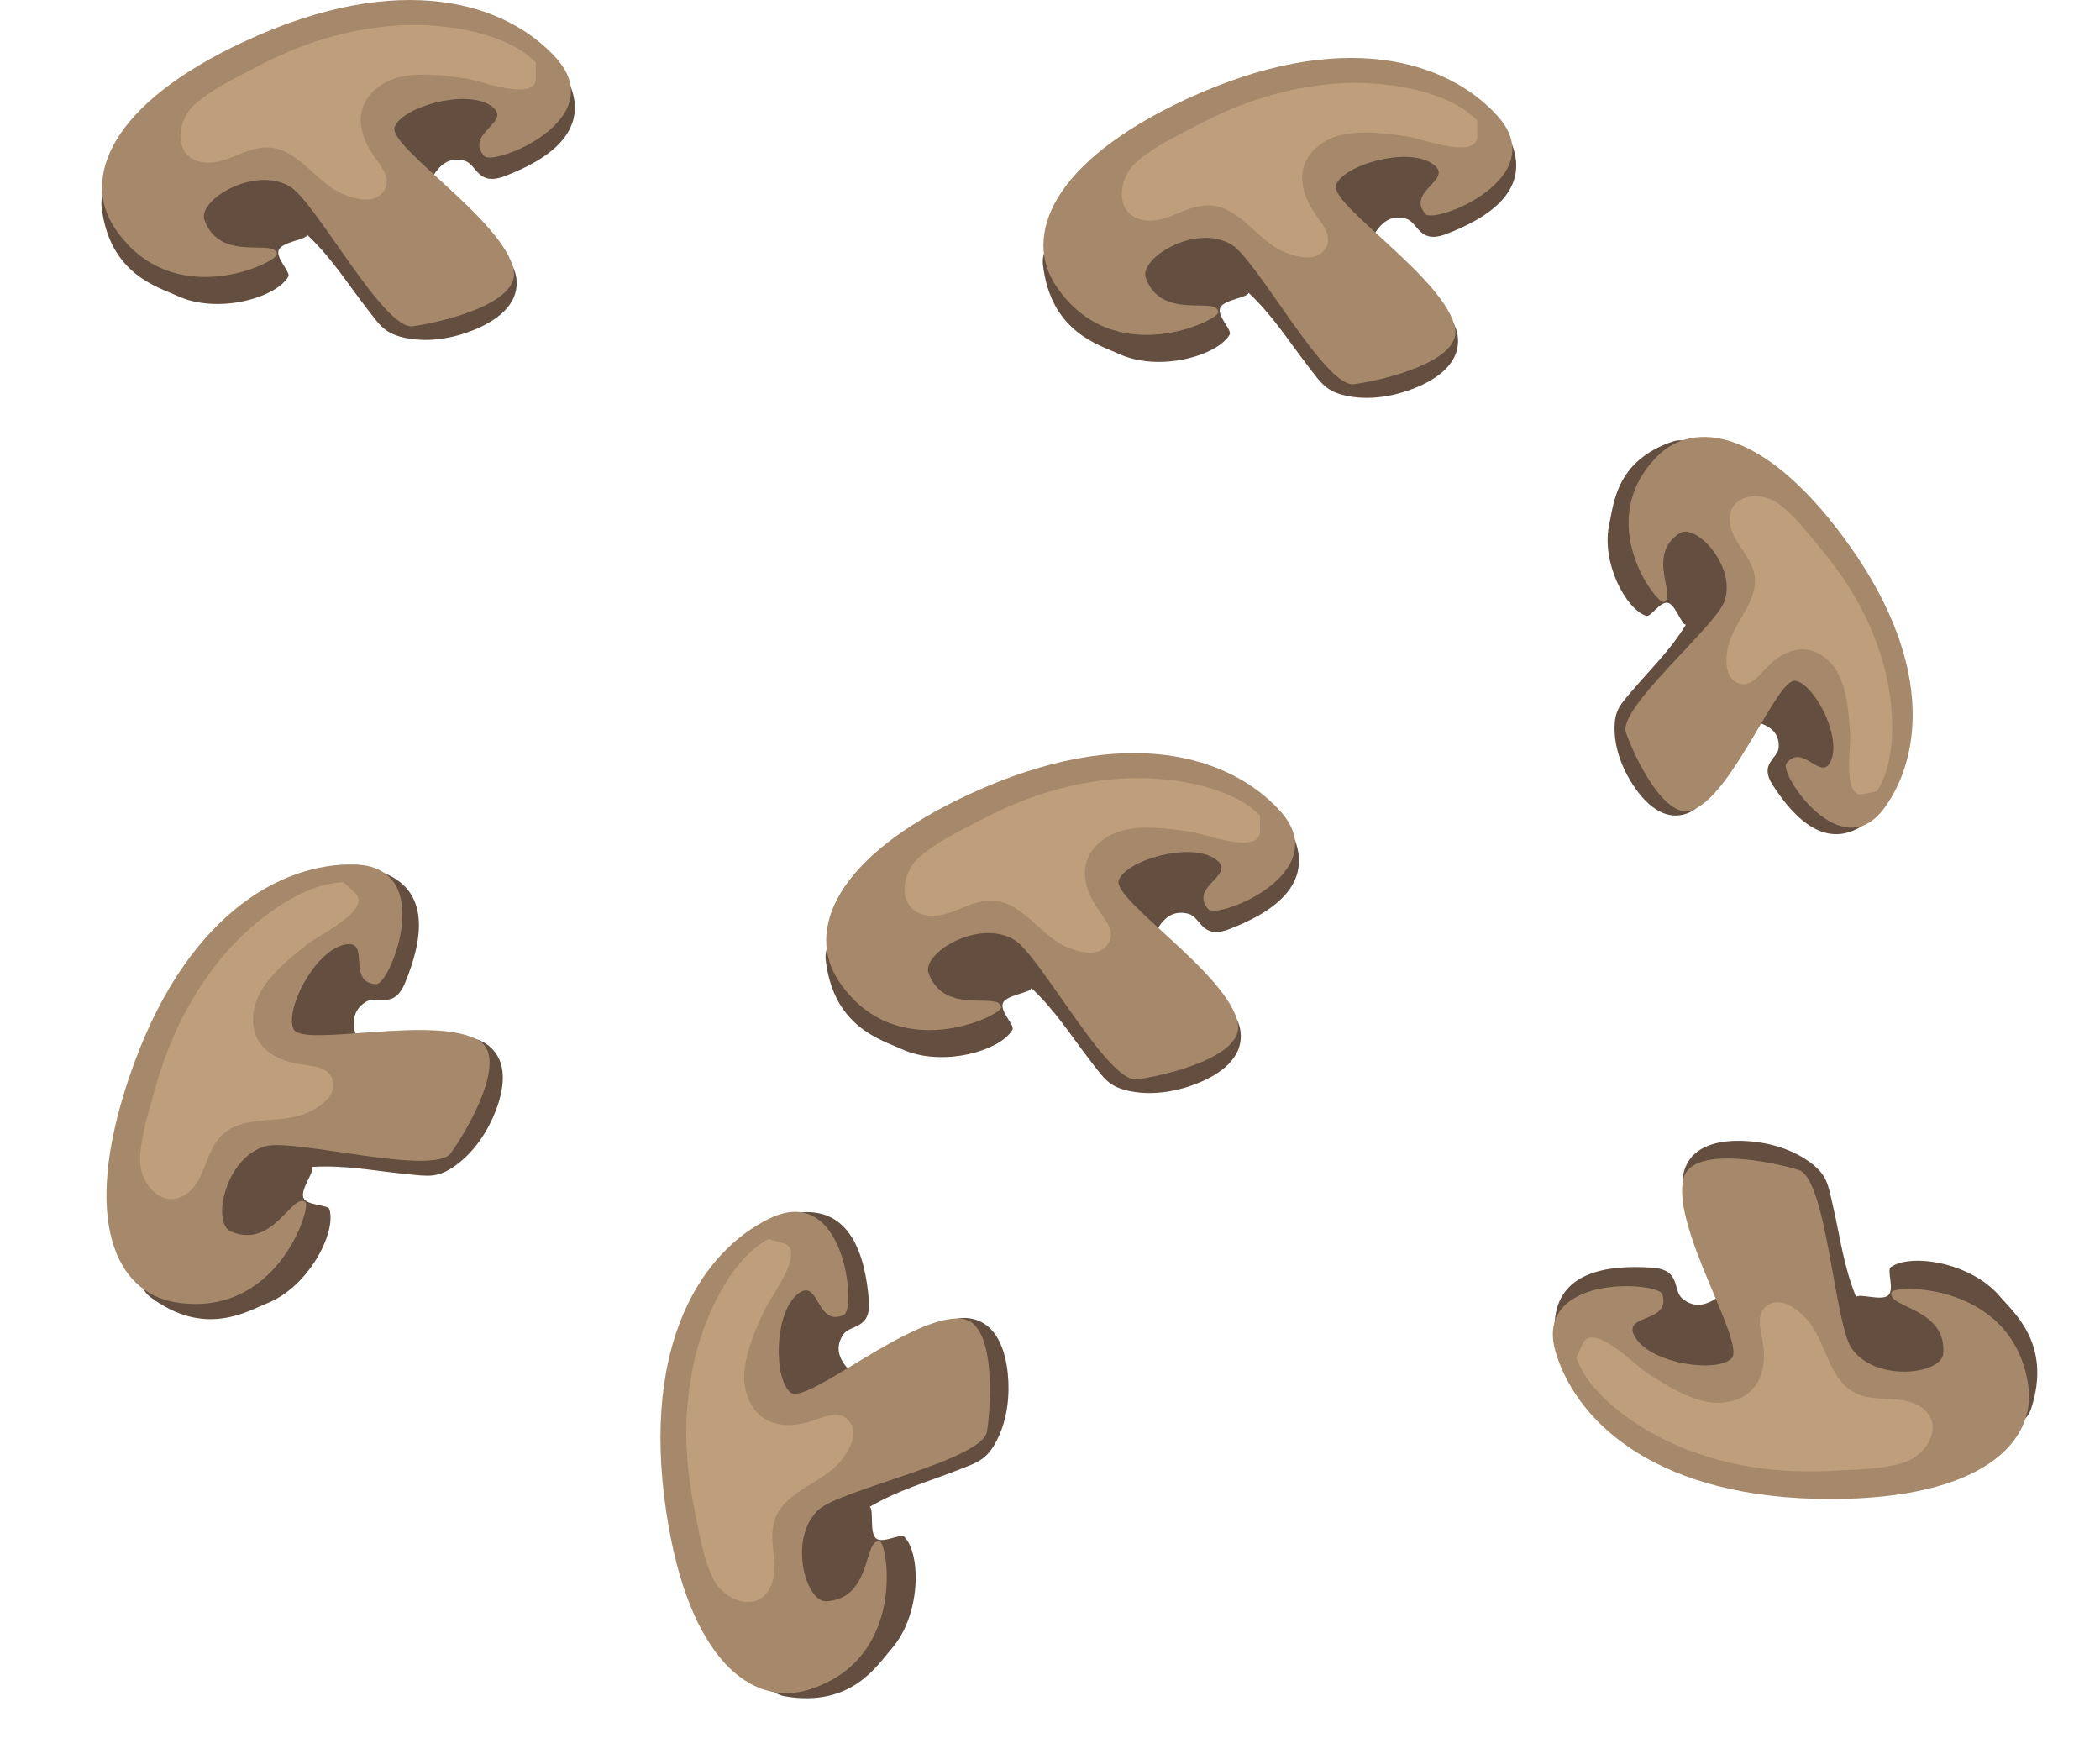 <svg width="145" height="120" viewBox="0 0 145 120" fill="none" xmlns="http://www.w3.org/2000/svg">
<path d="M11.395 82.294C10.63 77.869 12.229 73.575 14.568 69.974C16.191 67.473 18.085 63.545 21.31 62.884C22.261 62.688 23.665 62.826 24.537 63.339C25.135 63.689 26.037 64.942 25.784 65.393L25.834 66.068C25.199 66.188 24.433 66.716 24.105 67.359C24.022 67.522 23.952 68.182 23.881 68.395C23.746 68.797 23.573 68.897 23.505 69.342C23.457 69.651 23.7 69.991 23.581 70.393C23.464 70.785 22.997 71.01 22.903 71.469C22.718 72.382 23.589 72.792 23.291 73.646C23.165 74.005 22.857 74.286 22.549 74.567C22.193 74.893 21.84 75.215 21.776 75.65C21.724 76.016 22.148 76.268 22.1 76.662C22.054 77.036 21.633 77.485 21.434 77.792C20.992 78.472 20.406 79.069 20.273 79.877C20.212 80.244 20.426 80.6 20.275 80.999C20.201 81.197 20.016 81.336 19.831 81.476C19.66 81.606 19.49 81.733 19.408 81.906C19.205 82.334 19.373 82.612 19.255 83.02C19.099 83.561 18.846 83.627 18.583 84.094C18.381 84.453 18.441 84.86 18.226 85.249C18.102 85.47 17.879 85.64 17.658 85.806C17.503 85.924 17.353 86.037 17.235 86.167C16.305 87.198 15.717 88.289 14.026 87.575C11.876 86.665 11.734 84.243 11.395 82.294" fill="#8C735B"/>
<path d="M9.407 84.114C7.877 80.082 11.429 77.064 12.96 73.468C14.001 71.024 15.511 68.15 17.342 66.226C18.308 65.211 19.253 64.248 20.473 63.534C21.323 63.036 22.357 62.783 23.143 62.287L26.281 60.194C29.828 61.424 29.166 64.964 27.967 67.864C27.185 69.754 26.04 68.683 25.268 69.169C24.346 69.748 24.271 70.611 24.649 71.74C25.166 73.292 28.316 71.888 29.571 71.76C30.778 71.633 32.482 71.312 33.587 72.087C35.2 73.221 34.771 75.285 34.232 76.686C33.707 78.049 32.796 79.495 31.477 80.453C30.216 81.369 29.578 81.213 28.093 81.067C25.657 80.825 23.943 80.439 21.551 80.568C21.755 80.851 20.727 82.119 20.948 82.694C21.169 83.268 22.639 83.152 22.745 83.493C23.244 85.099 21.311 88.85 18.432 89.992C17.091 90.523 14.164 92.378 10.394 89.566C8.876 88.437 10.059 85.823 9.407 84.114" fill="#634E40"/>
<path d="M33.144 71.901C30.266 69.978 20.893 72.373 20.273 71.057C19.651 69.742 21.667 65.773 23.702 65.245C25.735 64.718 23.826 67.87 25.985 67.951C26.932 67.986 30.249 59.805 24.436 59.688C19.397 59.59 12.666 63.187 8.878 74.506C5.606 84.285 8.021 89.233 12.095 89.914C19.137 91.088 21.52 83.334 21.087 83.002C20.166 82.307 18.871 86.286 15.937 85.028C14.604 84.459 15.534 79.917 18.324 79.143C20.329 78.586 29.955 81.243 31.135 79.608C32.316 77.973 35.063 73.179 33.144 71.901" fill="#A5896A"/>
<path d="M23.748 60.908C23.748 60.908 23.738 60.909 23.723 60.911L23.718 60.907C23.741 60.906 23.75 60.907 23.748 60.908Z" fill="#BF9E7C"/>
<path d="M22.553 75.948C22.183 76.34 21.652 76.634 21.231 76.827C19.473 77.631 17.06 76.972 15.525 78.196C15.419 78.281 15.32 78.372 15.232 78.466C14.739 78.987 14.481 79.645 14.225 80.299C13.97 80.954 13.72 81.603 13.244 82.106C13.164 82.191 13.074 82.274 12.98 82.35C11.341 83.666 9.653 81.814 9.671 80.097C9.685 78.53 10.268 76.77 10.671 75.306C11.625 71.847 13.031 68.922 15.234 66.21C15.479 65.908 15.753 65.596 16.049 65.283C17.984 63.233 20.911 61.084 23.492 60.932C23.525 60.929 23.664 60.919 23.722 60.914L24.582 61.719C24.928 62.109 24.735 62.568 24.303 63.026C23.466 63.912 21.724 64.796 21.26 65.162C20.573 65.704 19.736 66.37 19.026 67.121C18.353 67.834 17.796 68.623 17.593 69.457C17.042 71.714 18.421 73.06 20.494 73.444C21.446 73.622 22.896 73.559 23.003 74.837C23.038 75.269 22.844 75.64 22.553 75.948" fill="#BF9E7C"/>
<path d="M77.987 14.019C80.68 10.424 84.899 8.639 89.123 7.867C92.056 7.33 96.213 6.011 98.907 7.901C99.703 8.458 100.566 9.573 100.792 10.56C100.948 11.235 100.656 12.751 100.155 12.877L99.698 13.377C99.175 12.997 98.265 12.802 97.572 13.006C97.397 13.058 96.869 13.46 96.665 13.554C96.281 13.732 96.089 13.675 95.719 13.931C95.461 14.109 95.381 14.518 95.006 14.708C94.642 14.892 94.158 14.707 93.759 14.954C92.968 15.446 93.267 16.361 92.443 16.73C92.095 16.885 91.679 16.855 91.264 16.824C90.782 16.788 90.305 16.752 89.945 17.005C89.644 17.218 89.751 17.699 89.432 17.935C89.128 18.159 88.513 18.161 88.153 18.227C87.355 18.372 86.519 18.356 85.84 18.815C85.531 19.022 85.419 19.422 85.025 19.586C84.831 19.667 84.602 19.629 84.374 19.59C84.162 19.555 83.953 19.52 83.771 19.579C83.321 19.725 83.233 20.038 82.856 20.232C82.355 20.49 82.134 20.351 81.613 20.481C81.215 20.58 80.959 20.904 80.529 21.014C80.283 21.076 80.006 21.03 79.734 20.984C79.541 20.952 79.356 20.92 79.181 20.924C77.793 20.956 76.596 21.277 75.954 19.557C75.139 17.369 76.803 15.603 77.987 14.019" fill="#8C735B"/>
<path d="M75.299 13.822C77.18 9.942 81.814 10.453 85.479 9.097C87.971 8.176 91.097 7.301 93.754 7.311C95.154 7.316 96.503 7.343 97.86 7.739C98.805 8.015 99.699 8.593 100.6 8.825L104.276 9.669C105.817 13.092 102.789 15.041 99.856 16.161C97.946 16.89 97.939 15.322 97.055 15.094C96.001 14.821 95.322 15.359 94.76 16.41C93.987 17.85 97.171 19.177 98.126 20.001C99.046 20.792 100.45 21.811 100.644 23.146C100.927 25.097 99.133 26.202 97.744 26.772C96.393 27.327 94.716 27.657 93.113 27.356C91.582 27.068 91.257 26.497 90.344 25.317C88.847 23.38 87.951 21.869 86.215 20.218C86.149 20.56 84.522 20.683 84.256 21.239C83.99 21.794 85.083 22.783 84.908 23.095C84.083 24.56 80.029 25.73 77.222 24.42C75.915 23.809 72.557 22.956 72.013 18.283C71.791 16.404 74.504 15.47 75.299 13.822" fill="#634E40"/>
<path d="M100.476 22.696C99.898 19.284 91.722 14.113 92.253 12.758C92.782 11.403 97.051 10.145 98.833 11.261C100.612 12.378 97.009 13.154 98.433 14.779C99.058 15.492 107.283 12.287 103.377 7.98C99.989 4.249 92.752 1.824 81.922 6.842C72.565 11.177 70.626 16.329 72.928 19.759C76.909 25.686 84.183 22.094 84.126 21.551C84 20.405 80.217 22.195 79.118 19.198C78.616 17.838 82.557 15.396 85.036 16.893C86.817 17.968 91.494 26.792 93.493 26.527C95.492 26.263 100.864 24.969 100.476 22.696" fill="#A5896A"/>
<path d="M102.017 8.317C102.017 8.317 102.01 8.311 101.998 8.301V8.295C102.015 8.311 102.02 8.317 102.017 8.317Z" fill="#BF9E7C"/>
<path d="M90.262 17.775C89.723 17.775 89.145 17.59 88.716 17.417C86.924 16.691 85.746 14.484 83.802 14.208C83.668 14.189 83.534 14.18 83.405 14.18C82.688 14.18 82.032 14.444 81.381 14.707C80.73 14.97 80.086 15.234 79.394 15.234C79.277 15.234 79.155 15.226 79.035 15.209C76.953 14.921 77.141 12.422 78.401 11.256C79.55 10.191 81.23 9.406 82.571 8.695C85.741 7.013 88.833 6.027 92.317 5.767C92.705 5.738 93.12 5.723 93.551 5.723C96.37 5.723 99.942 6.375 101.825 8.148C101.849 8.17 101.952 8.264 101.996 8.302L102 9.48C101.954 10 101.488 10.175 100.859 10.175C99.64 10.175 97.802 9.515 97.216 9.429C96.351 9.302 95.292 9.15 94.258 9.15C93.278 9.15 92.322 9.287 91.576 9.711C89.557 10.861 89.525 12.787 90.669 14.558C91.193 15.373 92.234 16.384 91.379 17.339C91.088 17.661 90.686 17.775 90.262 17.775" fill="#BF9E7C"/>
<path d="M62.987 62.019C65.68 58.424 69.899 56.639 74.123 55.867C77.056 55.33 81.213 54.011 83.907 55.901C84.703 56.458 85.566 57.573 85.792 58.56C85.948 59.235 85.656 60.751 85.155 60.877L84.698 61.377C84.175 60.997 83.265 60.802 82.572 61.006C82.397 61.058 81.869 61.46 81.665 61.554C81.281 61.732 81.089 61.675 80.719 61.931C80.461 62.109 80.381 62.518 80.006 62.708C79.642 62.892 79.158 62.707 78.759 62.954C77.968 63.446 78.267 64.361 77.443 64.73C77.095 64.885 76.679 64.855 76.264 64.824C75.782 64.788 75.305 64.752 74.945 65.005C74.644 65.218 74.751 65.699 74.432 65.935C74.128 66.159 73.513 66.161 73.153 66.227C72.355 66.372 71.519 66.356 70.84 66.815C70.531 67.022 70.419 67.422 70.025 67.586C69.831 67.667 69.602 67.629 69.374 67.591C69.162 67.555 68.953 67.519 68.771 67.579C68.321 67.725 68.233 68.038 67.856 68.231C67.355 68.49 67.134 68.351 66.613 68.481C66.215 68.58 65.959 68.904 65.529 69.014C65.283 69.076 65.006 69.03 64.734 68.984C64.541 68.952 64.356 68.92 64.181 68.924C62.793 68.956 61.596 69.277 60.954 67.557C60.139 65.369 61.803 63.603 62.987 62.019" fill="#8C735B"/>
<path d="M60.299 61.822C62.18 57.942 66.814 58.453 70.479 57.097C72.971 56.176 76.097 55.301 78.754 55.311C80.154 55.316 81.503 55.343 82.86 55.739C83.805 56.016 84.699 56.593 85.6 56.825L89.275 57.669C90.817 61.092 87.789 63.041 84.856 64.161C82.946 64.889 82.939 63.322 82.055 63.094C81.001 62.821 80.322 63.359 79.76 64.409C78.987 65.85 82.171 67.177 83.126 68.001C84.046 68.792 85.45 69.811 85.644 71.146C85.927 73.097 84.133 74.202 82.744 74.772C81.393 75.327 79.716 75.657 78.113 75.356C76.582 75.068 76.257 74.497 75.344 73.317C73.847 71.38 72.951 69.869 71.215 68.218C71.149 68.56 69.522 68.683 69.256 69.239C68.99 69.794 70.083 70.783 69.908 71.095C69.083 72.56 65.029 73.73 62.222 72.42C60.915 71.809 57.557 70.956 57.013 66.283C56.791 64.404 59.504 63.47 60.299 61.822" fill="#634E40"/>
<path d="M85.476 70.696C84.898 67.284 76.722 62.113 77.253 60.758C77.782 59.403 82.051 58.145 83.833 59.261C85.612 60.378 82.009 61.154 83.433 62.779C84.058 63.492 92.283 60.287 88.377 55.98C84.989 52.249 77.752 49.824 66.922 54.842C57.565 59.176 55.626 64.329 57.928 67.759C61.909 73.686 69.183 70.094 69.126 69.551C69 68.405 65.217 70.195 64.118 67.198C63.616 65.838 67.557 63.395 70.036 64.893C71.817 65.968 76.494 74.792 78.493 74.527C80.492 74.263 85.864 72.969 85.476 70.696" fill="#A5896A"/>
<path d="M87.017 56.318C87.017 56.318 87.01 56.311 86.998 56.301V56.295C87.015 56.311 87.02 56.318 87.017 56.318Z" fill="#BF9E7C"/>
<path d="M75.262 65.775C74.723 65.775 74.145 65.59 73.716 65.417C71.924 64.691 70.746 62.484 68.802 62.208C68.668 62.189 68.534 62.18 68.405 62.18C67.688 62.18 67.032 62.444 66.381 62.707C65.73 62.97 65.086 63.234 64.394 63.234C64.277 63.234 64.155 63.226 64.035 63.209C61.953 62.921 62.141 60.422 63.401 59.256C64.55 58.191 66.23 57.406 67.571 56.695C70.741 55.013 73.833 54.027 77.317 53.767C77.705 53.738 78.12 53.723 78.551 53.723C81.37 53.723 84.942 54.376 86.825 56.148C86.849 56.17 86.952 56.264 86.996 56.302L87.001 57.48C86.954 58 86.488 58.175 85.859 58.175C84.64 58.175 82.802 57.515 82.216 57.429C81.351 57.302 80.292 57.15 79.258 57.15C78.278 57.15 77.322 57.287 76.576 57.711C74.557 58.861 74.525 60.787 75.669 62.558C76.193 63.373 77.234 64.384 76.379 65.339C76.088 65.661 75.686 65.775 75.262 65.775" fill="#BF9E7C"/>
<path d="M133.031 98.633C129.081 100.769 124.501 100.622 120.342 99.553C117.454 98.811 113.128 98.267 111.473 95.422C110.984 94.583 110.668 93.209 110.876 92.218C111.018 91.54 111.918 90.286 112.425 90.382L113.05 90.119C113.366 90.683 114.11 91.241 114.825 91.346C115.005 91.373 115.653 91.229 115.878 91.229C116.301 91.228 116.452 91.361 116.895 91.283C117.204 91.229 117.448 90.891 117.867 90.876C118.276 90.862 118.638 91.233 119.103 91.175C120.027 91.06 120.139 90.104 121.042 90.114C121.423 90.119 121.788 90.321 122.152 90.524C122.575 90.758 122.992 90.99 123.425 90.911C123.788 90.844 123.893 90.362 124.281 90.282C124.651 90.206 125.21 90.462 125.565 90.553C126.35 90.755 127.103 91.121 127.911 90.988C128.278 90.93 128.547 90.614 128.974 90.629C129.185 90.637 129.376 90.768 129.568 90.898C129.745 91.019 129.92 91.139 130.11 91.162C130.58 91.218 130.791 90.97 131.214 90.952C131.777 90.928 131.92 91.146 132.447 91.246C132.851 91.323 133.218 91.137 133.655 91.217C133.904 91.264 134.137 91.421 134.365 91.578C134.526 91.687 134.68 91.794 134.841 91.864C136.115 92.417 137.336 92.626 137.198 94.457C137.021 96.785 134.771 97.691 133.031 98.633" fill="#8C735B"/>
<path d="M135.39 99.938C132.056 102.674 128.063 100.268 124.167 99.963C121.519 99.755 118.313 99.24 115.905 98.118C114.636 97.526 113.422 96.936 112.356 96.008C111.614 95.361 111.045 94.462 110.323 93.874L107.34 91.568C107.375 87.813 110.941 87.313 114.073 87.525C116.113 87.663 115.462 89.09 116.169 89.667C117.012 90.356 117.854 90.153 118.804 89.434C120.109 88.45 117.775 85.912 117.253 84.763C116.749 83.659 115.901 82.146 116.284 80.852C116.845 78.962 118.937 78.711 120.437 78.775C121.896 78.838 123.557 79.24 124.886 80.186C126.156 81.089 126.212 81.743 126.547 83.197C127.094 85.583 127.274 87.331 128.158 89.557C128.362 89.274 129.891 89.844 130.365 89.451C130.84 89.058 130.261 87.703 130.551 87.493C131.914 86.508 136.085 87.145 138.085 89.51C139.016 90.612 141.707 92.795 140.243 97.265C139.657 99.064 136.802 98.775 135.39 99.938" fill="#634E40"/>
<path d="M116.249 81.331C115.344 84.672 120.601 92.793 119.551 93.8C118.503 94.809 114.098 94.163 112.949 92.402C111.801 90.643 115.398 91.448 114.786 89.376C114.517 88.467 105.706 87.93 107.448 93.477C108.96 98.285 114.516 103.519 126.451 103.501C136.764 103.486 140.684 99.621 140.03 95.541C138.899 88.492 130.79 88.705 130.614 89.222C130.248 90.316 134.433 90.275 134.175 93.457C134.061 94.903 129.459 95.469 127.836 93.071C126.669 91.347 126.12 81.376 124.194 80.779C122.268 80.181 116.849 79.105 116.249 81.331" fill="#A5896A"/>
<path d="M108.824 93.741C108.824 93.741 108.828 93.75 108.835 93.764L108.832 93.769C108.824 93.748 108.822 93.74 108.824 93.741Z" fill="#BF9E7C"/>
<path d="M123.461 90.08C123.95 90.306 124.397 90.715 124.714 91.053C126.037 92.463 126.182 94.96 127.831 96.025C127.945 96.099 128.063 96.163 128.18 96.217C128.831 96.517 129.537 96.553 130.239 96.587C130.94 96.62 131.635 96.651 132.264 96.941C132.37 96.99 132.478 97.048 132.579 97.114C134.349 98.248 133.131 100.438 131.498 100.968C130.009 101.454 128.155 101.463 126.639 101.547C123.056 101.745 119.835 101.345 116.562 100.121C116.198 99.985 115.816 99.825 115.424 99.644C112.864 98.463 109.894 96.373 108.928 93.975C108.915 93.945 108.861 93.817 108.837 93.763L109.326 92.692C109.586 92.24 110.083 92.276 110.654 92.539C111.761 93.05 113.153 94.42 113.649 94.743C114.382 95.221 115.279 95.803 116.218 96.236C117.108 96.647 118.033 96.923 118.888 96.851C121.203 96.653 122.039 94.917 121.743 92.83C121.608 91.871 121.087 90.516 122.264 90.007C122.662 89.837 123.075 89.902 123.461 90.08" fill="#BF9E7C"/>
<path d="M51.783 110.191C49.091 106.596 48.566 102.044 49.015 97.773C49.325 94.808 49.23 90.448 51.802 88.395C52.56 87.789 53.874 87.274 54.884 87.335C55.576 87.376 56.948 88.082 56.928 88.599L57.279 89.178C56.768 89.573 56.324 90.391 56.325 91.113C56.325 91.296 56.562 91.915 56.595 92.138C56.658 92.557 56.549 92.725 56.69 93.152C56.789 93.449 57.159 93.642 57.236 94.054C57.31 94.456 56.996 94.869 57.121 95.321C57.37 96.218 58.332 96.188 58.455 97.083C58.505 97.461 58.359 97.851 58.212 98.242C58.042 98.694 57.873 99.141 58.015 99.557C58.135 99.907 58.626 99.939 58.763 100.312C58.892 100.666 58.721 101.257 58.683 101.621C58.597 102.428 58.346 103.226 58.596 104.006C58.708 104.361 59.06 104.581 59.107 105.005C59.13 105.214 59.028 105.423 58.927 105.632C58.834 105.825 58.741 106.015 58.746 106.207C58.76 106.68 59.035 106.852 59.115 107.268C59.222 107.822 59.026 107.995 59.005 108.531C58.987 108.942 59.226 109.278 59.211 109.722C59.201 109.975 59.079 110.228 58.958 110.476C58.873 110.652 58.791 110.82 58.745 110.989C58.384 112.331 58.356 113.569 56.525 113.701C54.196 113.867 52.97 111.774 51.783 110.191" fill="#8C735B"/>
<path d="M50.838 112.715C47.643 109.818 49.438 105.516 49.169 101.617C48.987 98.967 49.027 95.72 49.785 93.174C50.184 91.831 50.59 90.544 51.352 89.354C51.883 88.525 52.689 87.83 53.165 87.031L55.01 83.742C58.729 83.227 59.746 86.681 59.995 89.809C60.156 91.848 58.65 91.413 58.182 92.197C57.624 93.132 57.949 93.935 58.799 94.769C59.964 95.917 62.133 93.236 63.193 92.551C64.211 91.891 65.583 90.831 66.919 91.02C68.871 91.298 69.427 93.331 69.583 94.824C69.734 96.277 69.579 97.978 68.839 99.431C68.131 100.82 67.492 100.971 66.103 101.515C63.823 102.406 62.12 102.841 60.048 104.041C60.357 104.201 60.017 105.797 60.475 106.209C60.934 106.62 62.19 105.85 62.44 106.105C63.614 107.309 63.595 111.529 61.548 113.854C60.594 114.936 58.829 117.918 54.193 117.124C52.328 116.808 52.195 113.942 50.838 112.715" fill="#634E40"/>
<path d="M66.441 91.055C63.003 90.649 55.74 97.039 54.59 96.147C53.438 95.259 53.432 90.807 55.005 89.412C56.578 88.02 56.308 91.695 58.268 90.787C59.128 90.388 58.369 81.593 53.136 84.129C48.602 86.329 44.238 92.59 46.004 104.395C47.529 114.594 51.927 117.906 55.867 116.661C62.674 114.51 61.276 106.519 60.739 106.421C59.603 106.219 60.256 110.353 57.071 110.564C55.624 110.663 54.39 106.193 56.525 104.237C58.059 102.83 67.842 100.826 68.151 98.834C68.46 96.841 68.73 91.323 66.441 91.055" fill="#A5896A"/>
<path d="M53.077 85.528C53.077 85.528 53.069 85.533 53.056 85.542L53.05 85.54C53.07 85.529 53.078 85.526 53.077 85.528Z" fill="#BF9E7C"/>
<path d="M58.843 99.471C58.691 99.988 58.351 100.49 58.063 100.853C56.862 102.369 54.413 102.877 53.602 104.665C53.545 104.788 53.499 104.914 53.463 105.038C53.261 105.726 53.329 106.43 53.398 107.128C53.468 107.827 53.54 108.519 53.345 109.184C53.312 109.296 53.27 109.411 53.22 109.521C52.357 111.438 50.012 110.554 49.249 109.016C48.55 107.614 48.27 105.781 47.965 104.294C47.243 100.779 47.168 97.534 47.899 94.118C47.98 93.737 48.083 93.335 48.204 92.921C48.998 90.216 50.63 86.972 52.86 85.665C52.888 85.648 53.007 85.576 53.057 85.545L54.188 85.871C54.674 86.062 54.711 86.558 54.534 87.162C54.19 88.332 53.039 89.91 52.792 90.448C52.427 91.243 51.983 92.215 51.692 93.207C51.416 94.148 51.278 95.104 51.475 95.939C52.01 98.2 53.849 98.773 55.87 98.174C56.8 97.9 58.063 97.186 58.739 98.276C58.966 98.645 58.962 99.063 58.843 99.471" fill="#BF9E7C"/>
<path d="M12.987 10.019C15.68 6.424 19.899 4.639 24.123 3.867C27.056 3.33 31.213 2.011 33.907 3.901C34.703 4.458 35.566 5.573 35.792 6.56C35.948 7.235 35.656 8.751 35.155 8.877L34.698 9.377C34.175 8.997 33.265 8.802 32.572 9.006C32.397 9.058 31.869 9.46 31.665 9.554C31.281 9.732 31.089 9.675 30.719 9.931C30.461 10.109 30.381 10.518 30.006 10.708C29.642 10.892 29.158 10.707 28.759 10.954C27.968 11.446 28.267 12.361 27.443 12.73C27.095 12.885 26.679 12.854 26.264 12.824C25.782 12.788 25.305 12.752 24.945 13.005C24.644 13.218 24.751 13.699 24.432 13.935C24.128 14.159 23.513 14.161 23.153 14.227C22.355 14.372 21.519 14.356 20.84 14.815C20.531 15.022 20.419 15.422 20.026 15.586C19.831 15.667 19.602 15.629 19.374 15.591C19.162 15.555 18.953 15.52 18.771 15.579C18.321 15.725 18.233 16.038 17.856 16.232C17.355 16.49 17.134 16.351 16.613 16.481C16.215 16.58 15.959 16.904 15.529 17.014C15.283 17.076 15.006 17.03 14.733 16.984C14.541 16.952 14.357 16.92 14.181 16.924C12.793 16.956 11.596 17.277 10.954 15.557C10.139 13.369 11.803 11.603 12.987 10.019" fill="#8C735B"/>
<path d="M10.299 9.822C12.18 5.942 16.814 6.453 20.479 5.097C22.971 4.176 26.097 3.301 28.753 3.311C30.154 3.316 31.503 3.343 32.86 3.739C33.805 4.015 34.699 4.593 35.6 4.825L39.276 5.669C40.817 9.092 37.789 11.041 34.856 12.161C32.946 12.889 32.939 11.322 32.055 11.094C31.001 10.821 30.322 11.359 29.76 12.409C28.987 13.85 32.171 15.177 33.126 16.001C34.047 16.792 35.45 17.811 35.644 19.146C35.927 21.097 34.133 22.202 32.744 22.772C31.393 23.327 29.716 23.657 28.113 23.356C26.582 23.068 26.257 22.497 25.344 21.317C23.847 19.38 22.951 17.869 21.215 16.218C21.149 16.56 19.521 16.683 19.256 17.239C18.99 17.794 20.083 18.783 19.908 19.095C19.083 20.56 15.029 21.73 12.222 20.42C10.915 19.809 7.557 18.956 7.013 14.283C6.791 12.404 9.504 11.47 10.299 9.822" fill="#634E40"/>
<path d="M35.476 18.696C34.898 15.284 26.722 10.113 27.253 8.758C27.782 7.403 32.051 6.145 33.833 7.261C35.612 8.378 32.009 9.154 33.433 10.779C34.058 11.492 42.283 8.287 38.377 3.98C34.989 0.249 27.752 -2.176 16.922 2.842C7.565 7.176 5.626 12.329 7.928 15.759C11.909 21.686 19.183 18.094 19.126 17.551C19 16.405 15.217 18.195 14.118 15.198C13.616 13.838 17.557 11.396 20.036 12.893C21.817 13.968 26.494 22.792 28.493 22.527C30.492 22.263 35.864 20.969 35.476 18.696" fill="#A5896A"/>
<path d="M37.017 4.317C37.017 4.317 37.01 4.311 36.998 4.301V4.295C37.015 4.311 37.02 4.317 37.017 4.317Z" fill="#BF9E7C"/>
<path d="M25.262 13.775C24.723 13.775 24.145 13.59 23.716 13.417C21.924 12.691 20.746 10.484 18.802 10.208C18.668 10.189 18.534 10.18 18.405 10.18C17.688 10.18 17.032 10.444 16.381 10.707C15.73 10.97 15.086 11.234 14.394 11.234C14.277 11.234 14.155 11.226 14.035 11.209C11.953 10.921 12.14 8.422 13.401 7.256C14.55 6.191 16.23 5.406 17.571 4.695C20.741 3.013 23.833 2.027 27.317 1.767C27.705 1.738 28.12 1.723 28.551 1.723C31.37 1.723 34.942 2.375 36.825 4.148C36.849 4.17 36.952 4.264 36.996 4.302L37.001 5.48C36.954 6 36.488 6.175 35.859 6.175C34.64 6.175 32.801 5.515 32.216 5.429C31.351 5.302 30.292 5.15 29.258 5.15C28.278 5.15 27.322 5.287 26.576 5.711C24.557 6.861 24.525 8.787 25.669 10.558C26.193 11.373 27.235 12.384 26.379 13.339C26.088 13.661 25.686 13.775 25.262 13.775" fill="#BF9E7C"/>
<path d="M120.276 34.884C123.879 36.56 126.193 39.889 127.63 43.406C128.629 45.848 130.528 49.206 129.382 51.884C129.044 52.674 128.236 53.624 127.423 54C126.866 54.257 125.501 54.281 125.301 53.87L124.784 53.565C125.018 53.043 125.021 52.22 124.718 51.657C124.642 51.515 124.198 51.131 124.079 50.971C123.855 50.671 123.869 50.494 123.58 50.221C123.379 50.03 123.01 50.035 122.778 49.745C122.552 49.463 122.624 49.01 122.337 48.71C121.767 48.115 121.03 48.541 120.56 47.894C120.362 47.621 120.313 47.255 120.264 46.89C120.207 46.466 120.152 46.047 119.868 45.781C119.628 45.559 119.231 45.739 118.969 45.506C118.72 45.284 118.606 44.751 118.483 44.452C118.212 43.788 118.074 43.06 117.553 42.556C117.317 42.327 116.951 42.302 116.737 41.991C116.631 41.838 116.623 41.633 116.614 41.428C116.607 41.238 116.599 41.05 116.515 40.903C116.306 40.54 116.019 40.522 115.783 40.23C115.468 39.844 115.548 39.627 115.341 39.2C115.182 38.873 114.856 38.71 114.682 38.358C114.583 38.156 114.572 37.908 114.563 37.663C114.556 37.491 114.55 37.325 114.514 37.175C114.234 35.978 113.738 35 115.11 34.132C116.856 33.028 118.688 34.147 120.276 34.884" fill="#8C735B"/>
<path d="M119.957 32.52C123.659 33.443 124.06 37.547 125.901 40.474C127.153 42.464 128.48 45.012 128.954 47.314C129.205 48.528 129.428 49.7 129.331 50.947C129.264 51.816 128.926 52.695 128.89 53.517L128.829 56.854C126.145 58.811 123.906 56.544 122.403 54.209C121.424 52.688 122.78 52.396 122.816 51.589C122.861 50.627 122.271 50.137 121.26 49.842C119.871 49.435 119.302 52.433 118.762 53.41C118.245 54.351 117.619 55.752 116.498 56.163C114.86 56.763 113.576 55.411 112.83 54.312C112.104 53.243 111.513 51.851 111.482 50.409C111.452 49.031 111.888 48.645 112.743 47.639C114.148 45.991 115.293 44.94 116.406 43.136C116.098 43.141 115.695 41.755 115.166 41.626C114.636 41.496 113.979 42.623 113.677 42.528C112.259 42.081 110.508 38.783 111.131 36.115C111.421 34.871 111.549 31.809 115.496 30.487C117.082 29.953 118.385 32.132 119.957 32.52" fill="#634E40"/>
<path d="M116.857 55.935C119.706 54.814 122.695 46.793 123.964 47.006C125.234 47.217 127.101 50.685 126.459 52.431C125.816 54.175 124.488 51.197 123.34 52.725C122.836 53.396 127.109 59.934 130.127 55.768C132.741 52.156 133.523 45.448 127.207 36.984C121.75 29.671 116.935 28.93 114.384 31.548C109.978 36.074 114.412 41.718 114.871 41.571C115.841 41.253 113.602 38.303 115.997 36.805C117.084 36.123 119.916 39.091 119.071 41.51C118.464 43.248 111.675 48.904 112.268 50.587C112.861 52.27 114.96 56.685 116.857 55.935" fill="#A5896A"/>
<path d="M129.587 54.652C129.587 54.652 129.591 54.645 129.598 54.632L129.603 54.631C129.592 54.649 129.588 54.654 129.587 54.652Z" fill="#BF9E7C"/>
<path d="M119.258 46.195C119.16 45.729 119.215 45.195 119.287 44.791C119.589 43.108 121.286 41.686 121.171 39.953C121.163 39.833 121.146 39.716 121.123 39.604C120.992 38.983 120.644 38.463 120.298 37.947C119.951 37.431 119.606 36.922 119.48 36.322C119.458 36.221 119.443 36.114 119.436 36.008C119.306 34.152 121.504 33.86 122.743 34.739C123.874 35.539 124.86 36.851 125.72 37.883C127.753 40.322 129.17 42.819 130.03 45.789C130.125 46.12 130.214 46.476 130.292 46.849C130.806 49.29 130.891 52.502 129.699 54.455C129.685 54.48 129.622 54.586 129.596 54.631L128.578 54.849C128.119 54.904 127.883 54.532 127.768 53.988C127.546 52.932 127.783 51.22 127.751 50.697C127.703 49.925 127.642 48.981 127.454 48.086C127.275 47.237 126.983 46.434 126.48 45.865C125.116 44.326 123.443 44.65 122.118 45.962C121.508 46.565 120.822 47.65 119.839 47.083C119.507 46.89 119.336 46.563 119.258 46.195" fill="#BF9E7C"/>
</svg>
